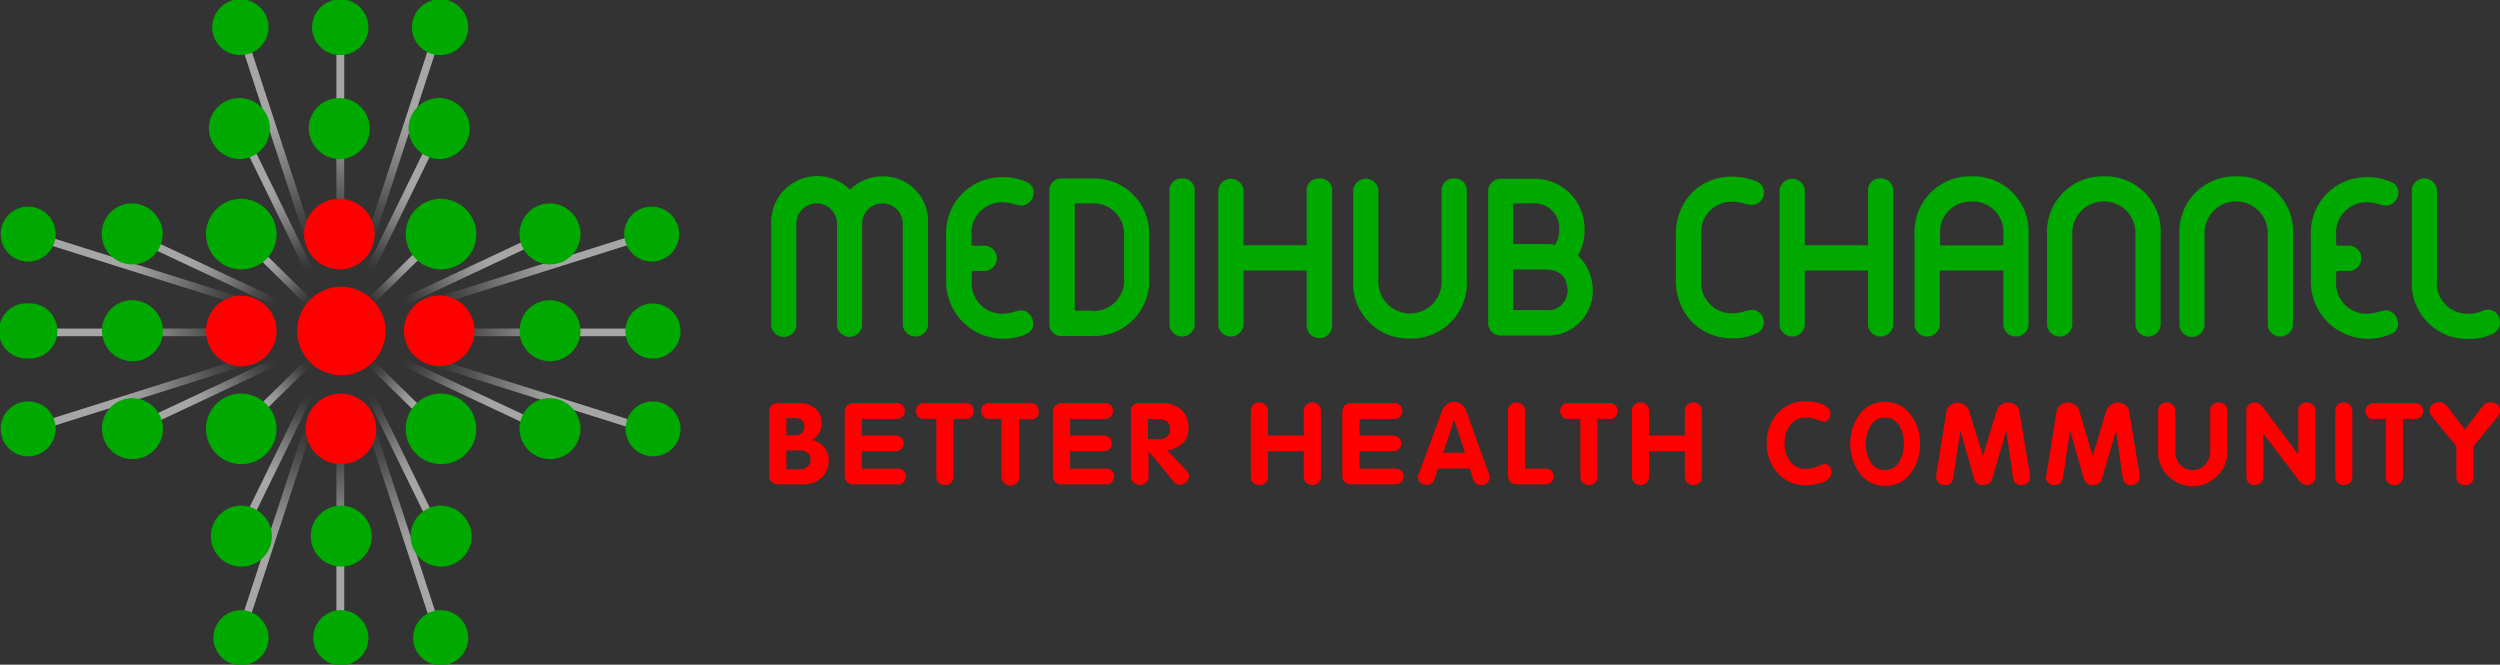 <svg xmlns="http://www.w3.org/2000/svg" xmlns:xlink="http://www.w3.org/1999/xlink" viewBox="0 0 245.84 65.36"><rect x="0" y="0" width="245.84" height="65.36" fill="#333333" stroke="none"/><defs><style>.cls-1{fill:url(#radial-gradient);}.cls-2{fill:url(#radial-gradient-2);}.cls-3{fill:url(#radial-gradient-3);}.cls-4{fill:url(#radial-gradient-4);}.cls-5{fill:url(#radial-gradient-5);}.cls-6{fill:url(#radial-gradient-6);}.cls-7{fill:url(#radial-gradient-7);}.cls-8{fill:url(#radial-gradient-8);}.cls-9{fill:url(#radial-gradient-9);}.cls-10{fill:url(#radial-gradient-10);}.cls-11{fill:url(#radial-gradient-11);}.cls-12{fill:url(#radial-gradient-12);}.cls-13{fill:#00a900;}.cls-14{fill:red;}</style><radialGradient id="radial-gradient" cx="31.04" cy="43.39" r="22.73" gradientTransform="translate(2.74 -9.23) scale(0.99 0.97)" gradientUnits="userSpaceOnUse"><stop offset="0.4" stop-color="#fff" stop-opacity="0"/><stop offset="0.47" stop-color="#fcfcfc" stop-opacity="0.03"/><stop offset="0.57" stop-color="#f3f3f3" stop-opacity="0.13"/><stop offset="0.68" stop-color="#e5e5e5" stop-opacity="0.3"/><stop offset="0.8" stop-color="#d0d0d0" stop-opacity="0.52"/><stop offset="0.93" stop-color="#b7b7b7" stop-opacity="0.81"/><stop offset="1" stop-color="#a6a6a6"/></radialGradient><radialGradient id="radial-gradient-2" cx="31.04" cy="43.39" r="22.73" xlink:href="#radial-gradient"/><radialGradient id="radial-gradient-3" cx="30.98" cy="43.4" r="23.39" xlink:href="#radial-gradient"/><radialGradient id="radial-gradient-4" cx="30.98" cy="43.4" r="16.56" xlink:href="#radial-gradient"/><radialGradient id="radial-gradient-5" cx="30.98" cy="43.4" r="10.35" xlink:href="#radial-gradient"/><radialGradient id="radial-gradient-6" cx="30.98" cy="43.4" r="16.56" xlink:href="#radial-gradient"/><radialGradient id="radial-gradient-7" cx="30.98" cy="43.4" r="23.06" xlink:href="#radial-gradient"/><radialGradient id="radial-gradient-8" cx="30.98" cy="43.34" r="23.39" xlink:href="#radial-gradient"/><radialGradient id="radial-gradient-9" cx="30.98" cy="43.34" r="16.56" xlink:href="#radial-gradient"/><radialGradient id="radial-gradient-10" cx="30.98" cy="43.34" r="10.35" xlink:href="#radial-gradient"/><radialGradient id="radial-gradient-11" cx="30.98" cy="43.34" r="16.56" xlink:href="#radial-gradient"/><radialGradient id="radial-gradient-12" cx="30.98" cy="43.34" r="23.06" xlink:href="#radial-gradient"/></defs><title>Asset 9</title><g id="Layer_2" data-name="Layer 2"><g id="Layer_1-2" data-name="Layer 1"><rect class="cls-1" x="33.08" y="1.64" width="0.77" height="62.09"/><rect class="cls-2" x="1.64" y="32.31" width="63.64" height="0.75"/><polygon class="cls-3" points="42.94 63.02 23.14 2.58 23.87 2.36 43.67 62.79 42.94 63.02"/><polygon class="cls-4" points="42.92 53 23.2 12.7 23.89 12.38 43.61 52.68 42.92 53"/><polygon class="cls-5" points="43.07 42.71 23.2 23.19 23.74 22.67 43.61 42.19 43.07 42.71"/><polygon class="cls-6" points="53.85 42.71 12.63 23.34 12.96 22.67 54.18 42.04 53.85 42.71"/><polygon class="cls-7" points="63.79 42.65 2.79 23.44 3.02 22.73 64.02 41.94 63.79 42.65"/><polygon class="cls-8" points="23.87 62.96 23.14 62.73 42.94 2.3 43.67 2.52 23.87 62.96"/><polygon class="cls-9" points="23.89 52.94 23.2 52.62 42.92 12.32 43.61 12.64 23.89 52.94"/><polygon class="cls-10" points="23.74 42.65 23.2 42.13 43.07 22.61 43.61 23.13 23.74 42.65"/><polygon class="cls-11" points="12.96 42.65 12.63 41.98 53.85 22.61 54.18 23.28 12.96 42.65"/><polygon class="cls-12" points="3.02 42.59 2.79 41.88 63.79 22.67 64.02 23.38 3.02 42.59"/><path class="cls-13" d="M54,20a3,3,0,1,0,3.09,3A3.06,3.06,0,0,0,54,20Z"/><path class="cls-13" d="M54,29.52a3,3,0,1,0,3.09,3A3.07,3.07,0,0,0,54,29.52Z"/><path class="cls-13" d="M54,39.15a3,3,0,1,0,3.09,3A3.06,3.06,0,0,0,54,39.15Z"/><path class="cls-13" d="M12.93,39.15a3,3,0,1,0,3.1,3A3.06,3.06,0,0,0,12.93,39.15Z"/><path class="cls-13" d="M12.93,20A3,3,0,1,0,16,23,3.06,3.06,0,0,0,12.93,20Z"/><path class="cls-13" d="M12.93,29.52a3,3,0,1,0,3.1,3A3.07,3.07,0,0,0,12.93,29.52Z"/><path class="cls-13" d="M2.77,39.47a2.7,2.7,0,1,0,0,5.4,2.7,2.7,0,1,0,0-5.4Z"/><path class="cls-13" d="M2.77,20.32a2.7,2.7,0,1,0,0,5.4,2.7,2.7,0,1,0,0-5.4Z"/><path class="cls-13" d="M2.77,29.84a2.71,2.71,0,1,0,0,5.41,2.71,2.71,0,1,0,0-5.41Z"/><path class="cls-13" d="M64.15,25.72A2.7,2.7,0,1,0,61.38,23,2.74,2.74,0,0,0,64.15,25.72Z"/><path class="cls-13" d="M64.15,39.47a2.7,2.7,0,1,0,2.77,2.7A2.74,2.74,0,0,0,64.15,39.47Z"/><path class="cls-13" d="M64.15,29.84a2.71,2.71,0,1,0,2.77,2.7A2.74,2.74,0,0,0,64.15,29.84Z"/><path class="cls-14" d="M33.46,28.2a4.35,4.35,0,1,0,4.46,4.34A4.41,4.41,0,0,0,33.46,28.2Z"/><path class="cls-13" d="M33.46,5.41A2.74,2.74,0,0,0,36.23,2.7a2.77,2.77,0,0,0-5.54,0A2.74,2.74,0,0,0,33.46,5.41Z"/><path class="cls-14" d="M33.46,26.49A3.47,3.47,0,1,0,29.9,23,3.52,3.52,0,0,0,33.46,26.49Z"/><path class="cls-14" d="M33.46,38.7A3.47,3.47,0,1,0,37,42.17,3.52,3.52,0,0,0,33.46,38.7Z"/><path class="cls-13" d="M33.46,15.64a3,3,0,1,0-3.1-3A3.07,3.07,0,0,0,33.46,15.64Z"/><path class="cls-13" d="M33.46,49.72a3,3,0,1,0,3.1,3A3.07,3.07,0,0,0,33.46,49.72Z"/><path class="cls-13" d="M33.46,60a2.71,2.71,0,1,0,2.77,2.71A2.74,2.74,0,0,0,33.46,60Z"/><path class="cls-13" d="M43.28,5.41A2.74,2.74,0,0,0,46.05,2.7a2.77,2.77,0,0,0-5.54,0A2.74,2.74,0,0,0,43.28,5.41Z"/><path class="cls-14" d="M43.28,36a3.47,3.47,0,1,0-3.56-3.47A3.52,3.52,0,0,0,43.28,36Z"/><path class="cls-13" d="M43.28,19.55A3.47,3.47,0,1,0,46.84,23,3.52,3.52,0,0,0,43.28,19.55Z"/><path class="cls-13" d="M43.28,38.7a3.47,3.47,0,1,0,3.56,3.47A3.52,3.52,0,0,0,43.28,38.7Z"/><path class="cls-13" d="M43.28,15.64a3,3,0,1,0-3.1-3A3.07,3.07,0,0,0,43.28,15.64Z"/><path class="cls-13" d="M43.28,60a2.71,2.71,0,1,0,2.77,2.71A2.74,2.74,0,0,0,43.28,60Z"/><path class="cls-13" d="M43.28,49.72a3,3,0,1,0,3.1,3A3.07,3.07,0,0,0,43.28,49.72Z"/><path class="cls-13" d="M23.64,5.41A2.74,2.74,0,0,0,26.41,2.7a2.77,2.77,0,0,0-5.54,0A2.74,2.74,0,0,0,23.64,5.41Z"/><path class="cls-13" d="M23.64,19.55A3.47,3.47,0,1,0,27.2,23,3.52,3.52,0,0,0,23.64,19.55Z"/><path class="cls-13" d="M23.64,38.7a3.47,3.47,0,1,0,3.56,3.47A3.52,3.52,0,0,0,23.64,38.7Z"/><path class="cls-14" d="M23.64,29.07a3.47,3.47,0,1,0,3.56,3.47A3.52,3.52,0,0,0,23.64,29.07Z"/><path class="cls-13" d="M23.64,15.64a3,3,0,1,0-3.1-3A3.07,3.07,0,0,0,23.64,15.64Z"/><path class="cls-13" d="M23.64,60a2.71,2.71,0,1,0,2.77,2.71A2.74,2.74,0,0,0,23.64,60Z"/><path class="cls-13" d="M23.64,49.72a3,3,0,1,0,3.1,3A3.07,3.07,0,0,0,23.64,49.72Z"/><path class="cls-13" d="M86.83,17.34a4.51,4.51,0,0,0-3.24,1.32h0A4.53,4.53,0,0,0,75.84,22V32a1.24,1.24,0,0,0,2.47,0V22a2,2,0,1,1,4,0V32a1.24,1.24,0,0,0,2.47,0V22a2,2,0,1,1,4,0V32a1.25,1.25,0,0,0,2.48,0V22A4.41,4.41,0,0,0,86.83,17.34Z"/><path class="cls-13" d="M100.58,30.52h0a2.94,2.94,0,0,0-.83.14,3.92,3.92,0,0,1-1.08.19,3,3,0,0,1-3.11-3.29v-.68c0-.16.06-.24.17-.24h1.21a1.25,1.25,0,0,0,0-2.48H95.71a.17.17,0,0,1-.17-.17v-.81a3,3,0,0,1,3.11-3.29,3.92,3.92,0,0,1,1.08.19,2.94,2.94,0,0,0,.83.14h0a1.28,1.28,0,0,0,1.06-1.06,1.07,1.07,0,0,0-.54-1.2,5.39,5.39,0,0,0-2.45-.54,5.49,5.49,0,0,0-5.59,5.76v4.38a5.63,5.63,0,0,0,8,5.23,1.08,1.08,0,0,0,.54-1.2A1.29,1.29,0,0,0,100.58,30.52Z"/><path class="cls-13" d="M107.43,17.55h-3a1.16,1.16,0,0,0-1.24,1.12V31.92a1.16,1.16,0,0,0,1.24,1.13h3A5.43,5.43,0,0,0,113,27.31v-4A5.42,5.42,0,0,0,107.43,17.55Zm0,13h-1.74V20h1.74a3,3,0,0,1,3.1,3.27v4A3,3,0,0,1,107.43,30.58Z"/><path class="cls-13" d="M116.24,17.55A1.16,1.16,0,0,0,115,18.67V32a1.25,1.25,0,0,0,2.48,0V18.67A1.16,1.16,0,0,0,116.24,17.55Z"/><path class="cls-13" d="M129.73,17.55a1.16,1.16,0,0,0-1.24,1.12v5.45h-6.21V18.67a1.25,1.25,0,0,0-2.48,0V32a1.25,1.25,0,0,0,2.48,0V26.6h6.21V32A1.25,1.25,0,0,0,131,32V18.67A1.16,1.16,0,0,0,129.73,17.55Z"/><path class="cls-13" d="M143,17.55a1.16,1.16,0,0,0-1.24,1.12v8.87a3.11,3.11,0,1,1-6.21,0V18.67a1.25,1.25,0,0,0-2.48,0v8.87a5.43,5.43,0,0,0,5.58,5.75,5.45,5.45,0,0,0,5.59-5.75V18.67A1.16,1.16,0,0,0,143,17.55Z"/><path class="cls-13" d="M155.82,22.58a4.92,4.92,0,0,0-5.18-5h-3.06a1.22,1.22,0,0,0-1.24,1.23v13A1.23,1.23,0,0,0,147.58,33H152a4.42,4.42,0,0,0,4.63-4.5,4.73,4.73,0,0,0-1.46-3.36A5.15,5.15,0,0,0,155.82,22.58ZM152,30.5h-3.19v-4h3c1.55,0,2.25.61,2.34,2A1.93,1.93,0,0,1,152,30.5Zm.91-6.43A5.33,5.33,0,0,0,152,24h-3.19V20h1.82a2.44,2.44,0,0,1,2.7,2.56A2.7,2.7,0,0,1,152.92,24.07Z"/><path class="cls-13" d="M172.28,30.48a3,3,0,0,0-.75.14,4.53,4.53,0,0,1-1.13.18,3,3,0,0,1-3.11-3.27V23.11a3,3,0,0,1,3.11-3.27,4.11,4.11,0,0,1,1.13.18,3,3,0,0,0,.75.13,1.21,1.21,0,0,0,.56-2.27h0a6.46,6.46,0,0,0-2.43-.51A5.53,5.53,0,0,0,166.33,19a5.86,5.86,0,0,0-1.53,4.09v4.42a5.92,5.92,0,0,0,1.53,4.1,5.53,5.53,0,0,0,4.07,1.66,5.36,5.36,0,0,0,2.45-.54,1.22,1.22,0,0,0-.57-2.27Z"/><path class="cls-13" d="M184.93,17.55a1.16,1.16,0,0,0-1.24,1.12v5.45h-6.21V18.67a1.25,1.25,0,0,0-2.48,0V32a1.25,1.25,0,0,0,2.48,0V26.6h6.21V32a1.25,1.25,0,0,0,2.48,0V18.67A1.16,1.16,0,0,0,184.93,17.55Z"/><path class="cls-13" d="M193.85,17.34a5.46,5.46,0,0,0-5.58,5.75V32a1.25,1.25,0,0,0,2.48,0V26.6H197V32a1.25,1.25,0,0,0,2.48,0V23.09A5.43,5.43,0,0,0,193.85,17.34Zm0,2.48A3,3,0,0,1,197,23.13v1h-6.21v-1A3,3,0,0,1,193.85,19.82Z"/><path class="cls-13" d="M206.88,17.34a5.46,5.46,0,0,0-5.58,5.77V32a1.25,1.25,0,0,0,2.48,0V23.09a3.11,3.11,0,1,1,6.21,0V32a1.25,1.25,0,0,0,2.48,0V23.09A5.43,5.43,0,0,0,206.88,17.34Z"/><path class="cls-13" d="M219.9,17.34a5.45,5.45,0,0,0-5.58,5.77V32a1.24,1.24,0,0,0,2.47,0V23.09a3.11,3.11,0,1,1,6.21,0V32a1.25,1.25,0,0,0,2.48,0V23.09A5.42,5.42,0,0,0,219.9,17.34Z"/><path class="cls-13" d="M234.75,30.52h0a2.89,2.89,0,0,0-.83.14,3.92,3.92,0,0,1-1.08.19,3,3,0,0,1-3.11-3.29v-.68c0-.16.06-.24.17-.24h1.21a1.25,1.25,0,0,0,0-2.48h-1.21a.17.17,0,0,1-.17-.17v-.81a3,3,0,0,1,3.11-3.29,3.92,3.92,0,0,1,1.08.19,2.94,2.94,0,0,0,.83.14h0a1.31,1.31,0,0,0,1.07-1.06,1.08,1.08,0,0,0-.55-1.2,5.36,5.36,0,0,0-2.45-.54,5.48,5.48,0,0,0-5.58,5.76v4.38a5.63,5.63,0,0,0,8,5.23,1.08,1.08,0,0,0,.55-1.2A1.32,1.32,0,0,0,234.75,30.52Z"/><path class="cls-13" d="M245.84,31.66a1.2,1.2,0,0,0-1.18-1.21,1,1,0,0,0-.53.12,3.37,3.37,0,0,1-1.38.28,3,3,0,0,1-3.11-3.27V18.67a1.24,1.24,0,0,0-2.47,0v8.91a5.45,5.45,0,0,0,5.58,5.75,5.35,5.35,0,0,0,2.43-.53h0A1.22,1.22,0,0,0,245.84,31.66Z"/><path class="cls-14" d="M75.65,46.78V40.47a.79.79,0,0,1,.23-.61.89.89,0,0,1,.64-.22h2.16a2.17,2.17,0,0,1,1.5.55,1.82,1.82,0,0,1,.61,1.43,1.69,1.69,0,0,1-1,1.64,2,2,0,0,1,1.2.67,1.85,1.85,0,0,1,.5,1.26,2.27,2.27,0,0,1-.71,1.8,2.69,2.69,0,0,1-1.89.64H76.55a.89.89,0,0,1-.65-.23A.79.79,0,0,1,75.65,46.78Zm1.68-5.66v1.69h.88a.9.9,0,0,0,.65-.24.88.88,0,0,0,.24-.66.7.7,0,0,0-.25-.58,1,1,0,0,0-.64-.21Zm0,3.17v1.86h1.33a1.1,1.1,0,0,0,.75-.26.93.93,0,0,0,.3-.73.77.77,0,0,0-.3-.64,1.48,1.48,0,0,0-.89-.23Z"/><path class="cls-14" d="M83.07,46.78V40.61a1.09,1.09,0,0,1,.21-.71.81.81,0,0,1,.66-.26h4.24a.76.76,0,0,1,.59.23.8.8,0,0,1,.2.54.83.83,0,0,1-.2.55.73.73,0,0,1-.59.23H84.75v1.64h3.3a.81.81,0,0,1,.59.22.77.77,0,0,1,.22.54.8.8,0,0,1-.22.55.75.75,0,0,1-.59.24h-3.3v1.7h3.52a.8.8,0,0,1,.6.23.76.76,0,0,1,.21.54.76.76,0,0,1-.81.78H83.92a.81.81,0,0,1-.85-.85Z"/><path class="cls-14" d="M92.08,46.82V41.19H90.84a.69.69,0,0,1-.57-.23.82.82,0,0,1-.19-.55.78.78,0,0,1,.21-.54.7.7,0,0,1,.55-.23H95a.74.74,0,0,1,.56.23.86.86,0,0,1,0,1.09.67.67,0,0,1-.57.23H93.76v5.63a.89.89,0,0,1-.23.65.85.85,0,0,1-.62.23.81.81,0,0,1-.6-.23A.85.85,0,0,1,92.08,46.82Z"/><path class="cls-14" d="M98.48,46.82V41.19H97.25a.66.66,0,0,1-.57-.23.82.82,0,0,1-.19-.55.77.77,0,0,1,.2-.54.74.74,0,0,1,.56-.23h4.13a.72.72,0,0,1,.55.23.78.78,0,0,1,.21.54A.82.82,0,0,1,102,41a.69.69,0,0,1-.57.23h-1.21v5.63a.8.8,0,0,1-.86.88.85.85,0,0,1-.6-.23A.89.89,0,0,1,98.48,46.82Z"/><path class="cls-14" d="M103.54,46.78V40.61a1,1,0,0,1,.22-.71.81.81,0,0,1,.66-.26h4.24a.74.74,0,0,1,.58.23.76.76,0,0,1,.2.54.78.78,0,0,1-.2.55.71.71,0,0,1-.58.23h-3.43v1.64h3.29a.82.82,0,0,1,.6.22.76.76,0,0,1,.21.54.79.79,0,0,1-.21.55.75.75,0,0,1-.6.24h-3.29v1.7h3.52a.78.78,0,0,1,.59.23.73.73,0,0,1,.22.54.77.77,0,0,1-.81.78H104.4a.84.84,0,0,1-.62-.23A.81.81,0,0,1,103.54,46.78Z"/><path class="cls-14" d="M111.21,46.82v-6.3a.77.77,0,0,1,.85-.88h2a3.11,3.11,0,0,1,2.06.6,2.4,2.4,0,0,1,.75,1.94,1.88,1.88,0,0,1-.61,1.45,2.74,2.74,0,0,1-1.48.66l1.91,2a.76.76,0,0,1,.22.49.87.87,0,0,1-.23.62.79.79,0,0,1-.6.26.9.9,0,0,1-.34-.07.77.77,0,0,1-.31-.22l-2.49-3,0,2.44a.89.89,0,0,1-.23.65.85.85,0,0,1-.62.23.81.81,0,0,1-.6-.23A.85.85,0,0,1,111.21,46.82Zm1.68-5.63v2H114a1.06,1.06,0,0,0,.77-.27.92.92,0,0,0,.29-.72.94.94,0,0,0-.28-.74,1.18,1.18,0,0,0-.78-.25Z"/><path class="cls-14" d="M123,46.82V40.45a.86.86,0,0,1,.23-.64.86.86,0,0,1,1.46.64v2.38h3.52V40.45a.86.86,0,0,1,.23-.64.78.78,0,0,1,.6-.23.81.81,0,0,1,.61.23.83.83,0,0,1,.24.64v6.37a.8.8,0,0,1-.85.88.81.81,0,0,1-.6-.23.89.89,0,0,1-.23-.65V44.38h-3.52v2.44a.8.8,0,0,1-.86.88.85.85,0,0,1-.6-.23A.89.89,0,0,1,123,46.82Z"/><path class="cls-14" d="M132,46.78V40.61a1,1,0,0,1,.22-.71.81.81,0,0,1,.66-.26h4.24a.74.74,0,0,1,.58.23.76.76,0,0,1,.2.54.78.78,0,0,1-.2.55.71.71,0,0,1-.58.23h-3.43v1.64h3.29a.82.82,0,0,1,.6.22.76.76,0,0,1,.21.54.79.79,0,0,1-.21.55.75.75,0,0,1-.6.24h-3.29v1.7h3.52a.78.78,0,0,1,.59.23.73.73,0,0,1,.22.54.77.77,0,0,1-.81.78h-4.35a.85.85,0,0,1-.62-.23A.81.81,0,0,1,132,46.78Z"/><path class="cls-14" d="M139.55,46.53l2.24-6.1a1.59,1.59,0,0,1,.47-.66,1.2,1.2,0,0,1,1.48,0,1.38,1.38,0,0,1,.45.67l2.2,6.1a1.55,1.55,0,0,1,.07.23c0,.09,0,.15,0,.2a.71.71,0,0,1-.22.53.76.76,0,0,1-.54.21.87.87,0,0,1-.54-.15.89.89,0,0,1-.29-.43l-.34-1.06h-3.12l-.33,1a.92.92,0,0,1-.28.45.8.8,0,0,1-.53.16.82.82,0,0,1-.58-.22.72.72,0,0,1-.25-.57.82.82,0,0,1,0-.18A1.88,1.88,0,0,0,139.55,46.53Zm2.38-2h2.13L143,41.26Z"/><path class="cls-14" d="M148.29,46.71V40.45a.86.86,0,0,1,.23-.64.78.78,0,0,1,.6-.23.81.81,0,0,1,.61.23.83.83,0,0,1,.24.64v5.63h2a.79.79,0,0,1,.62.26.87.87,0,0,1,.19.55.71.71,0,0,1-.23.52.78.78,0,0,1-.58.22h-2.8a.85.85,0,0,1-.65-.24A1,1,0,0,1,148.29,46.71Z"/><path class="cls-14" d="M155.41,46.82V41.19h-1.23a.69.69,0,0,1-.57-.23.82.82,0,0,1-.19-.55.78.78,0,0,1,.21-.54.7.7,0,0,1,.55-.23h4.13a.74.74,0,0,1,.56.23.86.86,0,0,1,0,1.09.69.69,0,0,1-.57.23H157.1v5.63a.89.89,0,0,1-.23.65.94.94,0,0,1-1.23,0A.89.89,0,0,1,155.41,46.82Z"/><path class="cls-14" d="M160.48,46.82V40.45a.82.82,0,0,1,.23-.64.78.78,0,0,1,.6-.23.81.81,0,0,1,.85.87v2.38h3.52V40.45a.86.86,0,0,1,.23-.64.79.79,0,0,1,.6-.23.81.81,0,0,1,.61.23.83.83,0,0,1,.24.64v6.37a.8.8,0,0,1-.85.88.83.83,0,0,1-.6-.23.89.89,0,0,1-.23-.65V44.38h-3.52v2.44a.89.89,0,0,1-.23.65.86.86,0,0,1-.62.23.81.81,0,0,1-.6-.23A.85.85,0,0,1,160.48,46.82Z"/><path class="cls-14" d="M173.74,43.64a4.23,4.23,0,0,1,1.07-3,3.6,3.6,0,0,1,2.79-1.18,4.22,4.22,0,0,1,1.5.26c.6.23.9.56.9,1a.73.73,0,0,1-.19.52.64.64,0,0,1-.51.22l-.85-.26a2.91,2.91,0,0,0-.85-.13,1.86,1.86,0,0,0-1.56.73,2.91,2.91,0,0,0-.55,1.81,2.71,2.71,0,0,0,.53,1.75,1.88,1.88,0,0,0,1.58.74,2.66,2.66,0,0,0,.85-.14l.92-.33a.66.66,0,0,1,.56.28.8.8,0,0,1,.18.48c0,.47-.31.83-.94,1.07a4.49,4.49,0,0,1-1.57.26,3.6,3.6,0,0,1-2.78-1.19A4.2,4.2,0,0,1,173.74,43.64Z"/><path class="cls-14" d="M185.35,47.77a3,3,0,0,1-2.45-1.19,5,5,0,0,1,0-5.89,3.14,3.14,0,0,1,4.91,0,4.52,4.52,0,0,1,1,2.94,4.57,4.57,0,0,1-.95,2.94A3,3,0,0,1,185.35,47.77Zm0-1.55a1.57,1.57,0,0,0,1.4-.78,3.21,3.21,0,0,0,.46-1.8,3.24,3.24,0,0,0-.46-1.81,1.58,1.58,0,0,0-1.4-.77,1.6,1.6,0,0,0-1.39.77,3.27,3.27,0,0,0-.47,1.81,3.21,3.21,0,0,0,.46,1.8A1.57,1.57,0,0,0,185.35,46.22Z"/><path class="cls-14" d="M190.41,46.69l1-6.26a1,1,0,0,1,.35-.57,1.17,1.17,0,0,1,1.47,0,1.09,1.09,0,0,1,.41.56L195,44.83l1.35-4.45a1.17,1.17,0,0,1,.39-.55,1.15,1.15,0,0,1,.73-.25,1.11,1.11,0,0,1,.74.25,1,1,0,0,1,.36.6l1.05,6.26v.2a.77.77,0,0,1-.81.81.82.82,0,0,1-.6-.19,1.05,1.05,0,0,1-.27-.6l-.65-4.57-1.37,4.71a.94.94,0,0,1-.25.43.88.88,0,0,1-.65.22.93.93,0,0,1-.65-.22,1,1,0,0,1-.25-.43l-1.34-4.71-.7,4.57a1,1,0,0,1-.25.6.85.85,0,0,1-.62.19.77.77,0,0,1-.81-.81A.88.88,0,0,1,190.41,46.69Z"/><path class="cls-14" d="M201.24,46.69l1-6.26a.92.92,0,0,1,.35-.57,1.11,1.11,0,0,1,.75-.28,1.16,1.16,0,0,1,.72.24,1.07,1.07,0,0,1,.4.56l1.33,4.45,1.34-4.45a1.26,1.26,0,0,1,.4-.55,1.21,1.21,0,0,1,1.47,0,1,1,0,0,1,.36.6l1.05,6.26v.2a.79.79,0,0,1-.81.81.8.8,0,0,1-.6-.19,1.05,1.05,0,0,1-.27-.6l-.65-4.57-1.37,4.71a1,1,0,0,1-.25.43.9.9,0,0,1-.65.22.92.92,0,0,1-.65-.22,1,1,0,0,1-.25-.43l-1.34-4.71-.7,4.57a1,1,0,0,1-.25.6.86.86,0,0,1-.63.19.77.77,0,0,1-.57-.22.74.74,0,0,1-.23-.59A.53.53,0,0,1,201.24,46.69Z"/><path class="cls-14" d="M212.22,44.45v-4a.86.86,0,0,1,.23-.64.81.81,0,0,1,.6-.23.81.81,0,0,1,.86.87v3.91a1.92,1.92,0,0,0,.47,1.33,1.6,1.6,0,0,0,1.26.53,1.54,1.54,0,0,0,1.22-.55,1.94,1.94,0,0,0,.48-1.31V40.45a.86.86,0,0,1,.23-.64.81.81,0,0,1,.62-.23.78.78,0,0,1,.6.23.82.82,0,0,1,.23.64v4a3.16,3.16,0,0,1-1,2.36,3.31,3.31,0,0,1-2.39,1,3.38,3.38,0,0,1-2.42-1A3.15,3.15,0,0,1,212.22,44.45Z"/><path class="cls-14" d="M220.9,46.82V40.45a.82.82,0,0,1,.23-.64.78.78,0,0,1,.6-.23.86.86,0,0,1,.38.1.88.88,0,0,1,.34.26L226,44.69l0-4.24a.86.86,0,0,1,.23-.64.85.85,0,0,1,.63-.23.81.81,0,0,1,.6.23.86.86,0,0,1,.23.64v6.37a.89.89,0,0,1-.23.65.82.82,0,0,1-1,.12,1.07,1.07,0,0,1-.34-.27l-3.55-4.69,0,4.19a.89.89,0,0,1-.23.65.85.85,0,0,1-.62.23.81.81,0,0,1-.6-.23A.85.85,0,0,1,220.9,46.82Z"/><path class="cls-14" d="M229.64,46.82V40.45a.86.86,0,0,1,.23-.64.78.78,0,0,1,.6-.23.81.81,0,0,1,.61.23.83.83,0,0,1,.24.64v6.37a.89.89,0,0,1-.23.65.85.85,0,0,1-.62.23.81.81,0,0,1-.6-.23A.89.89,0,0,1,229.64,46.82Z"/><path class="cls-14" d="M234.61,46.82V41.19h-1.24a.69.69,0,0,1-.57-.23.87.87,0,0,1-.19-.55.78.78,0,0,1,.21-.54.72.72,0,0,1,.55-.23h4.13a.72.72,0,0,1,.56.23.78.78,0,0,1,.21.54.87.87,0,0,1-.19.55.69.69,0,0,1-.58.23h-1.21v5.63a.8.8,0,0,1-.85.88.81.81,0,0,1-.6-.23A.89.89,0,0,1,234.61,46.82Z"/><path class="cls-14" d="M243.24,43.88v3a.78.78,0,0,1-.86.83.78.78,0,0,1-.62-.24.87.87,0,0,1-.21-.59v-3l-2.46-3a.85.85,0,0,1-.16-.52.75.75,0,0,1,.24-.57.85.85,0,0,1,.63-.23.91.91,0,0,1,.79.33l1.79,2.34,1.8-2.34a.92.92,0,0,1,.76-.33.91.91,0,0,1,.65.23.72.72,0,0,1,.25.57.85.85,0,0,1-.16.52Z"/></g></g></svg>